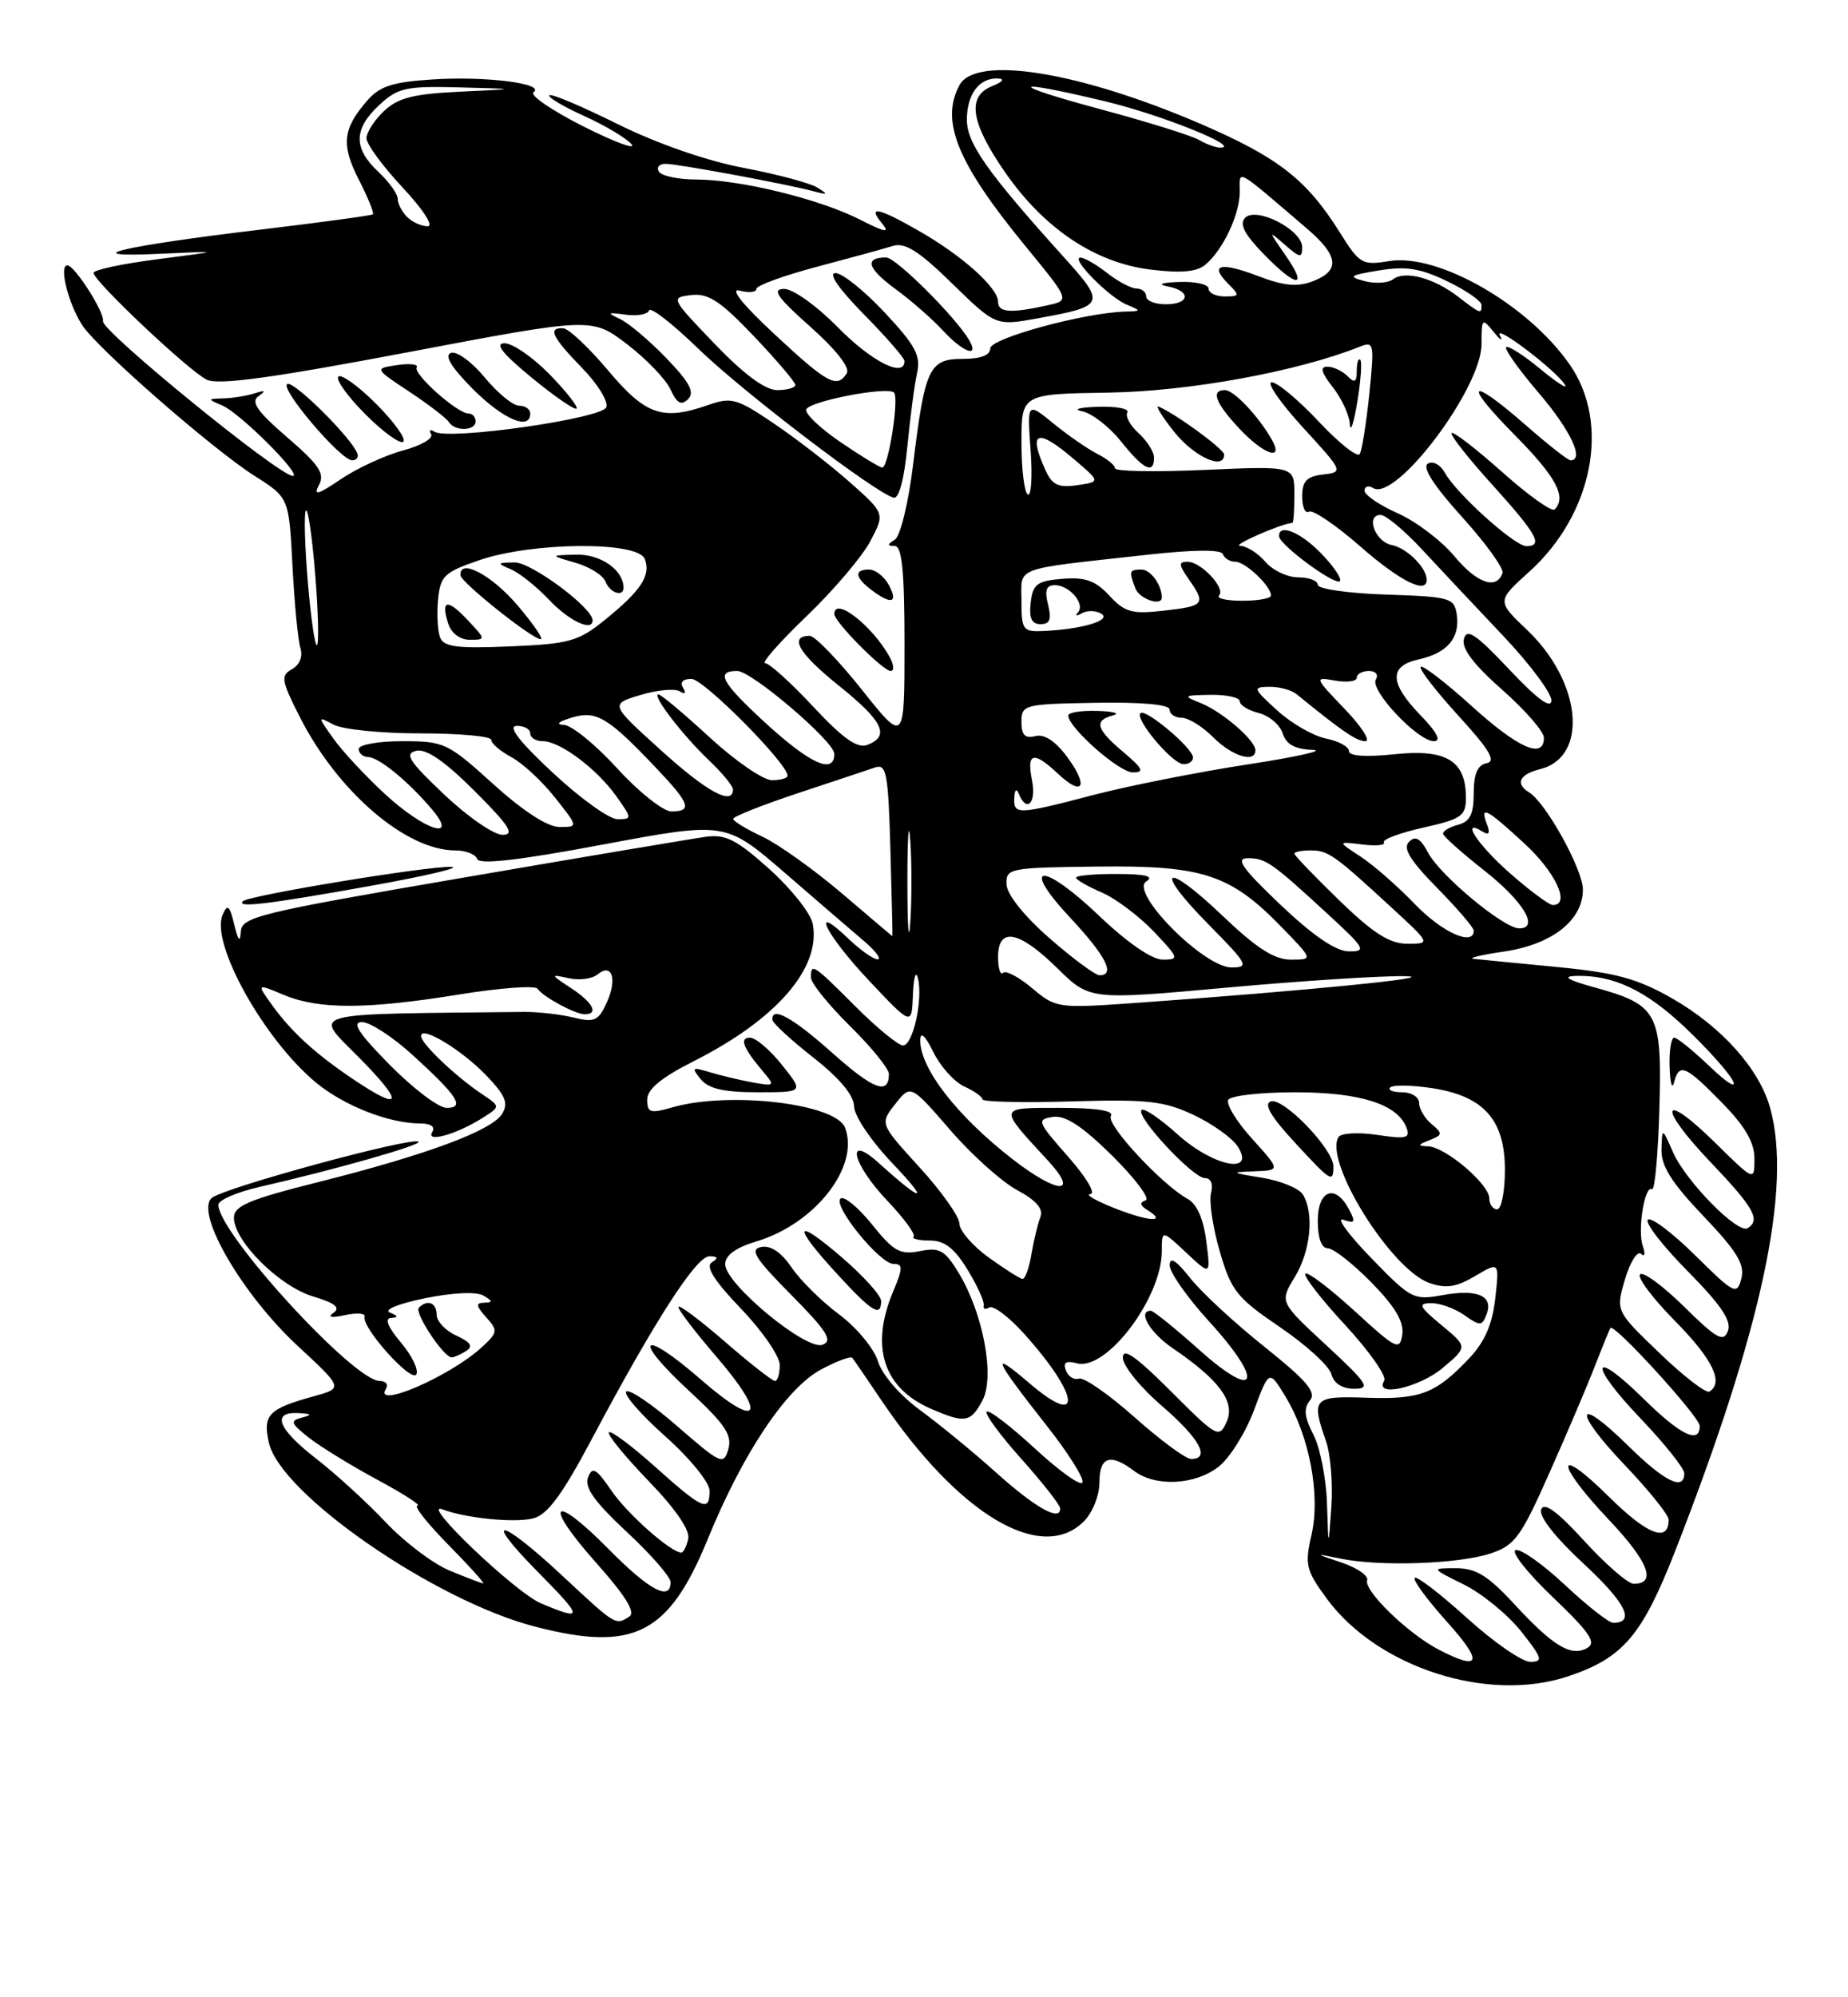 <?xml version="1.0" encoding="UTF-8" standalone="no"?>
<!DOCTYPE svg PUBLIC "-//W3C//DTD SVG 1.1//EN" "http://www.w3.org/Graphics/SVG/1.1/DTD/svg11.dtd" >
<svg xmlns="http://www.w3.org/2000/svg" xmlns:xlink="http://www.w3.org/1999/xlink" version="1.1" viewBox="0 0 237 256">
 <g >
 <path fill="currentColor"
d=" M 201.10 214.86 C 208.16 212.50 210.59 209.65 214.85 198.76 C 225.97 170.31 229.85 152.19 227.01 142.00 C 225.62 136.99 220.80 131.61 214.47 127.98 C 210.00 125.43 207.27 124.68 199.74 123.95 C 194.66 123.46 189.82 122.99 189.00 122.90 C 188.18 122.82 189.90 122.40 192.83 121.97 C 199.04 121.07 203.00 117.97 203.00 114.02 C 203.00 111.45 198.27 102.90 196.10 101.56 C 194.28 100.44 194.85 99.25 197.53 98.58 C 203.75 97.02 202.85 87.43 195.87 80.77 C 191.95 77.04 191.95 77.04 196.13 73.27 C 204.27 65.93 206.56 54.30 201.34 46.77 C 195.98 39.04 184.43 32.42 178.12 33.47 C 174.70 34.03 174.35 33.83 171.82 29.78 C 167.58 23.02 163.94 20.18 154.05 15.91 C 138.38 9.16 125.12 7.03 123.04 10.93 C 120.57 15.54 122.78 20.92 131.55 31.60 C 137.21 38.50 137.21 38.50 134.35 39.13 C 129.62 40.18 128.00 40.07 128.00 38.69 C 128.00 36.89 123.45 32.81 117.91 29.63 C 112.63 26.60 111.18 26.30 113.12 28.64 C 114.17 29.91 113.53 29.80 110.27 28.14 C 105.13 25.52 94.98 23.03 89.31 23.01 C 87.00 23.01 84.84 22.55 84.50 22.00 C 84.16 21.45 84.54 21.00 85.35 21.00 C 86.94 21.00 100.95 23.60 104.40 24.53 C 106.18 25.01 106.24 24.93 104.84 24.05 C 103.93 23.47 99.65 22.33 95.34 21.51 C 90.59 20.61 84.23 18.39 79.20 15.90 C 74.63 13.63 70.70 11.97 70.45 12.21 C 70.21 12.45 72.22 13.65 74.92 14.87 C 77.62 16.09 80.35 17.72 80.99 18.49 C 81.63 19.26 78.85 18.23 74.81 16.20 C 70.78 14.16 67.90 12.20 68.42 11.83 C 69.99 10.72 62.38 9.74 55.52 10.18 C 50.34 10.51 48.70 11.04 47.08 12.91 C 43.94 16.53 43.73 18.55 46.02 23.04 C 47.19 25.32 48.00 27.32 47.82 27.47 C 47.64 27.62 41.20 28.50 33.50 29.42 C 15.50 31.57 9.32 33.05 20.50 32.53 C 28.50 32.16 28.50 32.16 20.25 33.22 C 15.71 33.80 12.00 34.59 12.00 34.98 C 12.00 36.02 24.18 47.51 26.50 48.66 C 27.97 49.39 34.81 48.46 52.20 45.17 C 75.89 40.68 75.89 40.68 80.38 44.09 C 82.85 45.97 85.37 48.58 85.98 49.90 C 86.82 51.72 87.38 52.02 88.25 51.15 C 89.12 50.28 88.44 49.00 85.45 45.90 C 83.28 43.65 80.60 41.39 79.50 40.88 C 77.79 40.09 77.90 40.01 80.22 40.33 C 81.71 40.54 83.07 40.29 83.24 39.79 C 83.41 39.28 86.24 41.48 89.54 44.68 C 95.21 50.18 112.22 63.16 114.60 63.79 C 115.28 63.98 115.95 61.48 116.36 57.29 C 116.72 53.56 117.28 49.29 117.61 47.82 C 118.11 45.59 117.40 44.27 113.47 40.07 C 110.86 37.28 108.02 35.00 107.15 35.00 C 106.17 35.00 107.55 37.00 110.78 40.28 C 113.65 43.19 116.00 45.89 116.00 46.28 C 116.00 48.48 111.80 46.36 107.50 42.00 C 104.72 39.18 101.69 37.01 100.54 37.03 C 98.94 37.06 99.67 38.10 103.91 41.87 C 107.19 44.78 109.04 47.13 108.60 47.83 C 107.36 49.84 106.14 49.18 99.34 42.85 C 95.21 39.01 93.53 36.90 94.86 37.25 C 96.04 37.56 97.00 37.46 97.00 37.03 C 97.00 36.60 100.49 35.33 104.75 34.20 C 109.01 33.07 113.41 31.87 114.52 31.52 C 116.05 31.04 117.86 32.18 122.11 36.34 C 127.69 41.78 127.69 41.78 133.10 40.80 C 141.76 39.23 141.86 38.97 136.37 32.89 C 126.61 22.07 124.00 18.37 124.00 15.35 C 124.00 12.08 125.58 9.97 127.95 10.06 C 128.90 10.10 128.63 10.48 127.25 11.03 C 123.98 12.35 124.45 15.63 128.84 22.00 C 133.84 29.25 140.39 33.66 147.51 34.55 C 151.41 35.03 153.47 34.86 154.57 33.94 C 156.84 32.06 159.00 27.48 159.00 24.56 C 159.00 21.71 158.24 21.29 167.67 29.35 C 171.69 32.80 171.89 34.71 168.36 36.05 C 166.37 36.81 164.63 36.64 161.34 35.38 C 156.49 33.53 155.05 33.91 157.52 36.38 C 159.02 37.87 158.98 38.00 157.07 38.00 C 155.93 38.00 155.00 37.55 155.00 37.00 C 155.00 36.45 153.31 36.06 151.25 36.14 C 148.93 36.22 148.36 36.44 149.75 36.71 C 152.80 37.29 152.61 39.00 149.50 39.00 C 148.12 39.00 147.00 38.55 147.00 38.00 C 147.00 37.45 146.44 36.99 145.75 36.98 C 145.06 36.97 143.38 36.08 142.00 35.00 C 140.62 33.92 139.08 33.03 138.58 33.02 C 137.18 32.99 142.21 38.10 144.50 39.05 C 146.41 39.84 146.40 39.88 144.28 39.94 C 139.01 40.09 127.00 43.37 127.00 44.65 C 127.00 45.53 125.76 46.00 123.48 46.00 C 119.16 46.00 118.62 47.14 117.11 59.48 C 116.51 64.44 115.47 68.72 114.76 69.17 C 113.76 69.80 113.76 69.97 114.75 69.98 C 115.68 70.00 116.00 73.20 116.00 82.63 C 116.00 95.27 116.00 95.27 110.51 88.38 C 107.50 84.60 104.50 81.50 103.85 81.50 C 101.12 81.50 102.44 83.77 107.55 87.86 C 113.25 92.43 114.18 94.33 111.25 95.47 C 109.96 95.97 108.14 94.70 104.29 90.57 C 101.43 87.51 98.66 85.00 98.13 85.00 C 97.60 85.00 99.99 82.29 103.44 78.98 C 106.88 75.68 110.56 71.36 111.60 69.39 C 113.50 65.81 113.50 65.81 109.00 61.82 C 106.53 59.63 102.16 56.25 99.29 54.31 C 94.55 51.09 93.80 50.87 90.89 51.89 C 84.96 53.96 82.83 53.23 78.00 47.50 C 75.53 44.56 72.94 42.13 72.25 42.08 C 70.20 41.95 70.80 43.21 74.63 47.14 C 76.63 49.18 78.04 51.46 77.76 52.20 C 77.19 53.66 57.56 56.46 55.73 55.34 C 55.16 54.98 54.96 55.12 55.29 55.65 C 55.61 56.18 53.99 57.12 51.68 57.74 C 49.37 58.36 45.78 60.02 43.71 61.42 C 40.76 63.42 40.15 63.59 40.90 62.18 C 41.69 60.71 40.95 59.60 36.84 56.06 C 32.97 52.72 32.12 51.51 33.16 50.77 C 34.15 50.06 34.02 49.97 32.67 50.41 C 31.66 50.73 29.86 51.03 28.67 51.06 C 26.57 51.12 26.57 51.15 28.50 51.97 C 30.77 52.92 38.86 61.00 37.55 61.00 C 35.80 61.00 12.93 42.36 13.21 41.17 C 13.45 40.09 9.58 34.01 8.64 34.01 C 7.53 34.00 8.74 38.88 10.54 41.67 C 12.46 44.65 27.24 57.56 32.64 60.99 C 37.06 63.79 37.06 63.79 37.51 72.55 C 37.76 77.37 38.22 82.11 38.53 83.08 C 38.86 84.14 38.43 85.22 37.45 85.77 C 35.97 86.60 36.07 87.21 38.44 91.88 C 43.30 101.47 52.07 109.00 58.38 109.00 C 59.73 109.00 61.00 109.50 61.20 110.10 C 61.45 110.85 66.56 110.27 77.31 108.25 C 93.05 105.31 93.05 105.31 100.68 111.90 C 104.88 115.53 109.48 119.50 110.91 120.71 C 112.33 121.93 113.07 122.94 112.55 122.96 C 112.03 122.98 110.35 121.79 108.80 120.31 C 103.75 115.47 105.87 119.77 111.46 125.70 C 116.93 131.50 116.93 131.50 117.08 127.50 C 117.16 125.30 117.45 124.33 117.71 125.35 C 118.40 128.04 117.09 134.00 115.81 134.00 C 115.21 134.00 112.46 131.75 109.71 129.00 C 104.27 123.56 104.00 123.38 104.00 125.29 C 104.00 126.00 106.25 128.79 109.00 131.50 C 111.75 134.21 114.00 136.98 114.00 137.65 C 114.00 140.40 112.04 139.68 106.75 134.96 C 101.61 130.38 98.89 128.89 99.07 130.75 C 99.12 131.16 101.48 133.33 104.32 135.56 C 107.68 138.20 109.51 140.39 109.53 141.80 C 109.54 143.02 111.74 146.27 114.53 149.19 C 119.34 154.23 118.36 154.19 112.75 149.11 C 108.35 145.13 109.25 149.12 113.84 153.95 C 115.95 156.17 117.45 158.22 117.17 158.49 C 116.89 158.77 117.82 159.00 119.23 159.00 C 121.13 159.00 122.40 159.98 124.09 162.75 C 125.35 164.81 126.28 166.87 126.16 167.32 C 126.05 167.78 126.36 167.89 126.87 167.58 C 127.37 167.27 129.37 168.77 131.31 170.92 C 138.46 178.84 138.95 183.22 132.03 177.30 C 126.93 172.94 127.36 173.99 134.25 182.75 C 136.96 186.18 139.02 189.45 138.83 190.00 C 138.65 190.55 135.90 188.59 132.71 185.65 C 129.53 182.72 126.75 180.60 126.53 180.95 C 126.31 181.30 128.34 184.04 131.03 187.04 C 133.71 190.04 135.93 192.87 135.96 193.32 C 136.05 195.09 132.82 193.29 127.78 188.77 C 124.88 186.16 120.47 182.55 118.00 180.74 C 115.38 178.82 113.12 176.20 112.59 174.47 C 112.09 172.84 109.85 170.14 107.61 168.47 C 105.37 166.81 102.64 164.10 101.52 162.46 C 100.21 160.52 98.84 159.59 97.63 159.83 C 96.10 160.13 96.80 161.25 101.46 165.96 C 106.08 170.62 106.84 171.85 105.49 172.36 C 103.41 173.16 93.00 164.56 93.00 162.04 C 93.00 160.90 94.35 159.91 97.02 159.11 C 104.56 156.85 110.28 149.50 108.37 144.53 C 107.19 141.45 93.53 139.84 86.24 141.93 C 83.39 142.75 83.00 142.63 83.00 140.94 C 83.00 139.61 84.80 138.12 88.96 136.02 C 99.60 130.65 105.31 124.06 104.23 118.40 C 103.97 117.06 101.47 113.91 98.68 111.40 C 94.49 107.64 93.05 106.90 90.55 107.25 C 88.87 107.48 74.79 109.85 59.25 112.52 C 33.09 117.01 30.99 117.52 30.88 119.43 C 30.80 120.87 30.54 120.58 30.04 118.50 C 29.44 116.04 29.18 115.81 28.55 117.25 C 26.96 120.89 33.87 133.27 40.55 138.78 C 44.16 141.75 49.92 144.00 53.93 144.00 C 55.27 144.00 55.85 144.43 55.43 145.11 C 54.57 146.51 58.54 145.40 61.85 143.31 C 64.20 141.83 64.20 141.83 61.85 140.26 C 58.44 137.98 54.00 133.76 54.00 132.79 C 54.00 131.39 59.31 134.62 62.47 137.95 C 64.85 140.45 65.23 141.42 64.38 142.79 C 63.04 144.93 54.67 148.03 40.75 151.53 C 31.93 153.74 30.00 154.56 30.00 156.08 C 30.00 159.07 35.82 164.87 40.13 166.16 C 42.94 167.00 43.70 167.60 42.79 168.25 C 41.95 168.84 42.46 168.95 44.26 168.56 C 45.77 168.23 46.90 168.32 46.76 168.76 C 46.33 170.10 52.73 177.25 53.39 176.17 C 53.73 175.62 52.85 173.78 51.42 172.08 C 49.72 170.07 49.29 168.97 50.16 168.92 C 51.13 168.86 51.09 168.68 50.00 168.23 C 49.15 167.89 51.11 167.09 54.50 166.40 C 58.09 165.67 61.10 165.53 62.00 166.06 C 63.21 166.77 63.23 166.94 62.10 166.97 C 60.98 166.99 61.03 167.37 62.34 168.83 C 63.89 170.54 63.85 170.79 61.75 172.71 C 57.69 176.43 47.84 180.68 49.50 178.00 C 49.84 177.45 49.48 177.00 48.69 177.00 C 45.36 177.00 28.02 158.07 28.00 154.42 C 28.00 153.83 30.36 152.80 33.25 152.14 C 42.97 149.92 54.09 146.76 53.68 146.34 C 52.96 145.63 28.57 152.26 27.14 153.56 C 25.00 155.50 31.09 165.94 38.17 172.50 C 44.02 177.92 44.02 177.92 40.26 178.96 C 34.43 180.57 33.69 181.33 34.48 184.90 C 35.92 191.45 55.67 205.12 68.55 208.47 C 81.27 211.78 85.76 209.51 90.78 197.24 C 95.27 186.25 100.83 177.94 105.28 175.54 C 107.28 174.47 109.09 173.79 109.30 174.04 C 109.51 174.29 111.20 176.75 113.05 179.50 C 122.92 194.11 133.54 200.46 139.00 195.00 C 140.11 193.89 141.00 191.67 141.00 190.00 C 141.00 186.69 142.40 186.23 145.44 188.53 C 148.19 190.61 153.28 190.35 156.30 187.98 C 157.72 186.86 159.75 183.61 160.82 180.75 C 162.76 175.55 162.76 175.55 164.86 179.01 C 167.94 184.07 169.36 191.63 168.20 196.71 C 167.31 200.56 167.48 201.26 170.16 204.91 C 176.66 213.74 190.83 218.30 201.10 214.86 Z  M 125.99 179.51 C 127.62 176.47 126.10 168.34 122.93 163.12 C 121.17 160.23 120.49 159.85 117.97 160.36 C 115.45 160.86 114.61 160.40 111.88 157.00 C 110.14 154.83 108.32 153.30 107.83 153.60 C 106.63 154.34 112.80 162.00 114.60 162.00 C 115.82 162.00 115.81 162.52 114.51 165.62 C 111.58 172.64 113.30 177.92 119.38 180.56 C 123.74 182.46 124.48 182.34 125.99 179.51 Z  M 59.78 173.16 C 60.71 172.57 60.36 172.03 58.53 171.19 C 57.14 170.56 56.00 169.36 56.00 168.52 C 56.00 166.97 54.83 166.50 53.72 167.61 C 53.09 168.24 56.92 174.01 57.94 173.98 C 58.25 173.98 59.08 173.60 59.78 173.16 Z  M 113.00 166.75 C 113.00 166.06 110.75 163.56 108.00 161.19 C 101.85 155.90 101.52 156.93 107.34 163.27 C 111.84 168.17 113.00 168.88 113.00 166.75 Z  M 100.29 136.50 C 98.76 134.58 96.91 133.00 96.19 133.00 C 94.78 133.00 95.29 134.31 97.90 137.39 C 99.42 139.18 99.35 139.25 96.50 138.73 C 94.85 138.43 92.38 137.84 91.00 137.42 C 88.75 136.73 88.64 136.82 89.87 138.33 C 90.87 139.55 92.84 140.00 97.17 140.00 C 103.09 140.00 103.09 140.00 100.29 136.50 Z  M 47.50 113.55 C 54.65 112.27 59.31 111.17 57.85 111.11 C 54.84 110.99 31.90 114.77 31.15 115.51 C 30.27 116.39 34.33 115.91 47.50 113.55 Z  M 114.12 84.25 C 111.92 80.23 107.00 76.39 107.00 78.70 C 107.00 79.71 113.23 86.00 114.23 86.00 C 114.69 86.00 114.64 85.21 114.12 84.25 Z  M 114.00 75.00 C 113.41 73.90 112.27 73.00 111.46 73.00 C 109.51 73.00 109.62 73.99 111.75 75.61 C 114.30 77.54 115.23 77.29 114.00 75.00 Z  M 45.83 58.12 C 45.07 56.12 37.81 48.90 36.87 49.21 C 35.70 49.60 43.66 59.00 45.17 59.00 C 45.72 59.00 46.02 58.60 45.83 58.12 Z  M 48.24 51.76 C 45.94 49.47 43.76 47.90 43.39 48.27 C 43.02 48.65 44.59 50.83 46.88 53.12 C 49.17 55.41 51.35 56.98 51.73 56.61 C 52.10 56.24 50.53 54.06 48.24 51.76 Z  M 61.00 54.00 C 61.00 53.45 60.58 53.00 60.08 53.00 C 58.65 53.00 52.94 47.91 53.44 47.09 C 53.69 46.69 52.57 46.56 50.95 46.79 C 48.00 47.23 48.00 47.23 52.50 50.21 C 54.97 51.85 57.25 53.59 57.56 54.09 C 58.32 55.32 61.00 55.25 61.00 54.00 Z  M 68.00 53.00 C 68.00 52.45 67.36 52.00 66.57 52.00 C 65.79 52.00 63.80 50.37 62.17 48.39 C 60.53 46.40 58.58 44.98 57.84 45.23 C 56.94 45.54 57.85 47.05 60.63 49.85 C 64.52 53.75 68.00 55.24 68.00 53.00 Z  M 70.48 47.98 C 68.34 45.79 65.75 44.00 64.71 44.00 C 63.39 44.00 64.43 45.32 68.17 48.39 C 71.10 50.80 73.70 52.59 73.94 52.37 C 74.17 52.15 72.62 50.17 70.48 47.98 Z  M 124.30 43.61 C 122.61 40.69 114.90 33.00 113.65 33.00 C 110.83 33.00 111.22 34.38 114.78 37.00 C 116.83 38.50 119.59 40.91 120.92 42.36 C 123.49 45.15 125.65 45.95 124.30 43.61 Z  M 164.88 32.75 C 162.62 29.50 162.62 29.50 164.81 31.40 C 166.72 33.07 167.00 33.10 167.00 31.68 C 167.00 29.47 161.15 26.45 159.69 27.91 C 158.91 28.69 159.56 29.98 162.00 32.50 C 166.26 36.90 167.86 37.04 164.88 32.75 Z  M 184.50 211.43 C 180.58 209.40 174.87 203.87 175.33 202.54 C 175.52 201.97 174.07 200.96 172.09 200.29 C 168.50 199.08 168.50 199.08 172.00 199.79 C 177.04 200.81 187.06 200.46 191.13 199.12 C 194.27 198.09 195.05 197.03 198.73 188.73 C 200.99 183.66 203.62 177.47 204.58 175.00 C 205.54 172.53 206.42 170.37 206.54 170.21 C 207.00 169.57 217.96 181.58 217.98 182.75 C 218.02 185.16 215.53 183.96 210.81 179.31 C 204.01 172.62 203.65 174.74 210.38 181.79 C 213.47 185.03 216.00 188.20 216.00 188.84 C 216.00 191.15 213.48 189.91 208.81 185.31 C 202.01 178.62 201.65 180.74 208.38 187.79 C 211.47 191.03 214.00 194.18 214.00 194.78 C 214.00 197.76 211.30 196.74 206.40 191.90 C 199.40 184.98 199.36 187.42 206.36 194.82 C 211.42 200.17 212.51 203.00 209.52 203.00 C 208.79 203.00 205.95 200.54 203.20 197.53 C 199.71 193.71 198.03 192.48 197.65 193.47 C 197.32 194.34 199.43 197.03 203.11 200.44 C 208.49 205.42 209.78 208.00 206.88 208.00 C 206.33 208.00 203.54 205.81 200.69 203.14 C 197.84 200.47 194.99 198.46 194.37 198.68 C 193.75 198.90 195.90 201.63 199.16 204.73 C 203.90 209.26 204.77 210.55 203.55 211.23 C 201.48 212.39 199.18 211.00 194.17 205.57 C 190.84 201.96 189.28 201.00 186.73 201.00 C 183.50 201.00 183.50 201.00 187.75 203.10 C 190.08 204.26 193.38 206.96 195.08 209.10 C 197.80 212.53 197.94 213.00 196.25 213.00 C 195.20 213.00 191.54 210.47 188.13 207.38 C 184.71 204.28 181.70 201.97 181.43 202.24 C 181.16 202.50 183.02 205.03 185.56 207.86 C 190.26 213.08 189.91 214.24 184.50 211.43 Z  M 72.11 201.96 C 64.08 194.47 61.71 194.12 69.00 201.50 C 74.83 207.40 74.87 207.81 69.41 205.52 C 66.11 204.15 53.67 192.28 56.76 193.46 C 59.69 194.59 66.00 195.22 68.36 194.62 C 70.22 194.16 72.09 191.62 76.00 184.25 C 83.94 169.32 89.30 161.00 90.98 161.02 C 92.08 161.03 92.16 161.25 91.29 161.80 C 90.45 162.34 91.60 164.16 95.04 167.75 C 97.77 170.59 100.00 173.84 100.00 174.96 C 100.00 176.08 99.72 177.00 99.39 177.00 C 99.05 177.00 96.12 174.71 92.89 171.90 C 89.65 169.10 87.00 167.12 87.00 167.52 C 87.00 167.91 89.18 170.76 91.85 173.86 C 98.51 181.59 97.37 183.33 89.91 176.84 C 82.24 170.17 80.91 171.37 88.35 178.25 C 92.95 182.50 93.92 183.92 93.41 185.72 C 92.81 187.83 92.48 187.68 86.88 182.82 C 83.64 179.99 80.68 177.99 80.31 178.36 C 79.94 178.73 82.19 181.31 85.32 184.10 C 88.50 186.93 91.00 190.01 91.00 191.08 C 91.00 193.86 90.13 193.47 84.03 188.01 C 81.02 185.32 78.34 183.32 78.09 183.58 C 77.83 183.84 80.10 186.63 83.14 189.78 C 86.65 193.41 88.52 196.14 88.26 197.25 C 88.04 198.21 87.64 199.00 87.39 199.00 C 86.05 199.00 80.47 194.07 78.42 191.07 C 76.45 188.20 75.97 187.92 75.41 189.37 C 74.92 190.64 76.26 192.51 80.37 196.34 C 83.47 199.22 86.00 202.12 86.00 202.79 C 86.00 205.29 83.26 203.83 78.05 198.55 C 70.81 191.22 69.56 192.56 76.44 200.29 C 80.23 204.54 81.54 206.67 80.71 207.20 C 78.92 208.34 79.02 208.39 72.11 201.96 Z  M 57.65 201.30 C 55.54 200.43 51.85 197.64 49.46 195.10 C 47.07 192.57 43.08 188.93 40.60 187.00 C 35.64 183.17 34.76 180.94 38.25 181.12 C 39.99 181.21 40.10 181.34 38.72 181.70 C 37.16 182.10 37.28 182.43 39.61 184.27 C 41.08 185.42 45.03 187.85 48.39 189.66 C 51.75 191.47 54.07 192.96 53.54 192.98 C 53.01 192.99 54.79 195.25 57.50 198.00 C 60.21 200.75 62.22 202.98 61.96 202.95 C 61.71 202.92 59.77 202.18 57.65 201.30 Z  M 170.18 192.70 C 170.08 189.51 169.30 185.54 168.44 183.88 C 167.27 181.62 167.16 180.52 167.99 179.51 C 168.87 178.46 167.62 176.99 162.16 172.62 C 158.34 169.58 154.04 165.60 152.62 163.79 C 150.83 161.53 150.02 161.02 150.01 162.17 C 150.00 163.09 152.29 166.34 155.08 169.39 C 162.17 177.15 161.30 179.71 153.84 173.05 C 150.73 170.27 147.91 168.00 147.59 168.00 C 145.83 168.00 147.45 170.80 150.36 172.78 C 156.39 176.88 158.45 179.68 157.32 182.22 C 156.35 184.39 156.10 184.26 150.16 178.32 C 145.68 173.84 144.00 172.67 144.00 174.02 C 144.00 175.05 146.25 177.83 149.00 180.19 C 153.85 184.38 155.30 187.00 152.75 187.00 C 152.06 186.99 148.80 184.59 145.50 181.65 C 142.20 178.72 138.99 176.49 138.37 176.70 C 137.75 176.91 137.00 176.44 136.70 175.66 C 136.30 174.63 136.70 174.37 138.12 174.74 C 141.91 175.73 149.00 166.35 149.00 160.35 C 149.00 157.63 149.00 157.63 152.13 160.56 C 155.27 163.50 155.27 163.50 154.70 159.08 C 154.35 156.25 153.49 154.30 152.32 153.67 C 149.01 151.86 141.81 144.11 142.47 143.04 C 142.90 142.36 140.68 142.00 135.94 142.00 C 127.92 142.00 127.97 141.79 134.39 148.75 C 138.48 153.18 135.68 153.08 129.89 148.60 C 122.74 143.06 117.98 136.93 118.02 133.32 C 118.04 132.16 118.64 132.71 119.70 134.85 C 120.60 136.69 122.39 138.68 123.67 139.26 C 124.95 139.84 126.00 140.59 126.00 140.91 C 126.00 141.23 131.10 141.35 137.34 141.17 C 147.17 140.88 149.26 141.11 153.09 142.91 C 155.52 144.06 158.08 145.89 158.77 147.00 C 161.04 150.63 155.53 149.48 150.98 145.36 C 148.76 143.36 146.70 141.97 146.40 142.27 C 145.60 143.07 152.99 151.00 154.52 151.00 C 155.30 151.00 155.61 151.76 155.31 152.92 C 155.04 153.97 155.54 157.34 156.43 160.39 C 157.89 165.44 158.61 166.34 164.15 170.10 C 167.50 172.38 170.47 175.09 170.74 176.12 C 171.05 177.31 172.13 178.00 173.67 178.00 C 175.83 178.00 175.42 177.36 170.11 172.44 C 164.10 166.88 164.10 166.88 166.05 163.69 C 168.10 160.32 168.57 155.45 167.07 153.08 C 166.57 152.30 164.22 151.34 161.84 150.95 C 157.84 150.31 157.76 150.24 160.87 150.13 C 164.23 150.00 164.23 150.00 160.58 145.96 C 158.57 143.74 157.20 141.49 157.53 140.96 C 157.85 140.43 161.71 140.00 166.11 140.00 C 174.41 140.00 179.22 141.52 180.37 144.52 C 180.90 145.89 180.36 146.03 176.61 145.46 C 174.20 145.10 171.98 145.23 171.66 145.74 C 169.75 148.84 178.38 162.71 183.31 164.44 C 185.43 165.19 186.75 164.99 189.17 163.56 C 192.29 161.71 192.29 161.71 191.76 166.43 C 191.38 169.79 190.40 172.02 188.36 174.16 C 184.10 178.64 182.13 179.39 175.25 179.15 C 168.42 178.91 168.13 179.22 170.06 184.73 C 170.64 186.40 170.95 190.18 170.74 193.13 C 170.37 198.50 170.37 198.50 170.18 192.70 Z  M 185.04 175.32 C 188.23 172.63 188.23 172.63 184.86 169.84 C 182.00 167.47 181.80 167.05 183.53 167.03 C 184.64 167.01 186.56 167.70 187.79 168.56 C 189.82 169.99 190.07 169.98 190.65 168.46 C 191.56 166.09 189.47 165.18 185.00 166.00 C 181.29 166.68 180.93 166.49 175.82 161.21 C 172.89 158.19 171.30 155.99 172.27 156.34 C 173.78 156.86 173.89 156.66 172.99 154.98 C 171.23 151.68 169.00 152.53 169.00 156.50 C 169.00 158.69 169.48 160.00 170.29 160.00 C 171.00 160.00 173.52 161.97 175.88 164.38 C 178.91 167.47 180.07 169.42 179.84 171.04 C 179.52 173.16 179.08 172.95 173.72 168.03 C 170.53 165.12 167.70 162.97 167.41 163.25 C 167.13 163.54 169.43 166.51 172.53 169.85 C 175.62 173.20 177.87 176.40 177.52 176.97 C 176.16 179.16 181.99 177.88 185.04 175.32 Z  M 171.00 149.49 C 171.00 147.28 164.59 140.64 162.98 141.17 C 162.04 141.49 162.96 143.08 165.94 146.31 C 170.71 151.49 171.00 151.67 171.00 149.49 Z  M 212.83 173.43 C 207.20 168.03 207.20 168.03 208.40 163.98 C 209.06 161.75 209.98 160.28 210.46 160.71 C 210.93 161.15 211.03 160.71 210.69 159.74 C 209.97 157.73 210.92 151.83 211.87 152.42 C 212.22 152.63 212.64 147.99 212.81 142.11 C 213.16 129.74 212.64 128.79 204.33 126.51 C 201.09 125.62 200.33 125.15 202.01 125.09 C 206.81 124.92 211.03 126.89 216.09 131.68 C 218.90 134.33 221.65 137.40 222.22 138.50 C 222.79 139.61 221.51 138.83 219.33 136.75 C 217.18 134.69 215.10 133.00 214.71 133.00 C 214.32 133.00 214.05 134.69 214.12 136.75 C 214.18 138.81 214.44 139.71 214.69 138.75 C 215.35 136.21 216.12 136.52 220.79 141.29 C 223.80 144.35 225.00 146.41 225.00 148.50 C 225.00 151.42 225.00 151.42 220.02 146.52 C 213.04 139.65 212.46 141.70 219.34 148.92 C 224.93 154.78 225.83 156.37 224.13 157.42 C 222.87 158.20 216.18 151.39 214.55 147.67 C 213.16 144.50 213.16 144.50 213.08 147.32 C 213.02 149.44 214.37 151.59 218.46 155.87 C 222.79 160.41 223.79 162.07 223.32 163.88 C 222.76 166.03 222.43 165.87 217.39 160.89 C 214.45 157.99 211.73 155.94 211.33 156.33 C 210.94 156.73 213.24 159.70 216.45 162.94 C 220.72 167.26 222.10 169.31 221.60 170.60 C 221.03 172.08 220.17 171.61 215.99 167.49 C 213.27 164.81 210.72 162.94 210.33 163.34 C 209.94 163.73 211.95 166.41 214.81 169.31 C 219.63 174.19 221.10 177.20 219.23 178.36 C 218.80 178.62 215.92 176.41 212.83 173.43 Z  M 126.79 161.17 C 124.75 159.70 123.06 157.75 123.04 156.83 C 123.02 155.91 120.71 152.66 117.91 149.60 C 112.83 144.03 112.83 144.03 114.81 141.51 C 116.79 138.99 116.79 138.99 121.83 144.80 C 124.59 148.00 128.47 151.48 130.45 152.54 C 132.90 153.86 133.84 154.95 133.43 155.99 C 133.10 156.82 132.58 158.96 132.28 160.75 C 131.98 162.54 131.46 163.97 131.12 163.92 C 130.78 163.88 128.83 162.64 126.79 161.17 Z  M 143.00 154.88 C 140.53 153.91 139.10 153.08 139.83 153.05 C 140.58 153.02 139.31 150.89 136.98 148.25 C 133.03 143.77 132.91 143.48 135.02 143.16 C 136.64 142.92 138.77 144.32 142.66 148.15 C 145.62 151.09 147.54 153.65 146.91 153.86 C 146.13 154.12 146.19 154.50 147.11 155.07 C 149.78 156.72 147.39 156.61 143.00 154.88 Z  M 191.00 153.59 C 191.00 151.80 185.39 147.02 183.17 146.93 C 181.75 146.87 181.77 146.75 183.35 146.13 C 185.02 145.47 185.05 145.28 183.60 144.08 C 182.72 143.35 182.00 142.14 182.00 141.38 C 182.00 140.62 181.02 140.00 179.83 140.00 C 178.64 140.00 177.95 139.72 178.29 139.38 C 178.63 139.04 181.01 139.07 183.58 139.46 C 190.27 140.46 193.00 143.50 193.00 149.95 C 193.00 152.73 192.55 155.00 192.00 155.00 C 191.45 155.00 191.00 154.37 191.00 153.59 Z  M 50.00 136.50 C 45.98 132.43 45.05 131.00 46.42 131.00 C 47.44 131.00 50.35 132.89 52.89 135.20 C 58.71 140.50 59.68 142.00 57.27 142.00 C 56.26 142.00 52.99 139.53 50.00 136.50 Z  M 45.39 138.39 C 40.47 135.10 37.33 132.23 34.86 128.78 C 32.91 126.06 32.91 126.06 36.42 127.53 C 40.90 129.40 47.08 129.38 58.92 127.46 C 64.10 126.62 68.60 126.29 68.92 126.72 C 69.73 127.82 73.77 130.00 74.99 130.00 C 76.83 130.00 76.04 128.49 73.25 126.66 C 70.56 124.89 70.55 124.86 72.95 125.38 C 74.29 125.68 75.94 125.46 76.61 124.91 C 78.49 123.35 79.20 125.47 77.81 128.51 C 76.75 130.84 76.23 131.08 73.55 130.42 C 71.87 130.01 69.04 129.69 67.25 129.70 C 38.61 130.01 40.16 129.58 46.04 135.54 C 51.86 141.43 51.60 142.56 45.39 138.39 Z  M 132.37 126.66 C 130.67 125.23 128.99 124.34 128.64 124.69 C 128.29 125.05 128.00 124.13 128.00 122.67 C 128.00 118.76 130.67 119.26 135.59 124.09 C 139.75 128.18 139.75 128.18 157.30 126.59 C 166.95 125.71 177.24 125.06 180.17 125.12 C 185.22 125.24 167.32 127.01 145.48 128.56 C 135.67 129.25 135.40 129.21 132.37 126.66 Z  M 134.59 120.25 C 131.34 117.41 129.13 114.64 129.08 113.35 C 129.00 111.29 129.42 111.20 140.75 111.07 C 154.32 110.91 157.81 112.07 164.45 118.92 C 168.41 123.00 168.41 123.00 165.54 123.00 C 163.43 123.00 161.14 121.53 156.79 117.38 C 149.31 110.24 147.81 111.22 155.02 118.52 C 160.03 123.59 160.25 124.00 157.93 124.00 C 154.39 124.00 144.83 114.35 147.00 112.98 C 148.06 112.31 146.95 112.03 143.25 112.02 C 140.36 112.01 138.00 112.22 138.00 112.49 C 138.00 112.75 139.46 113.60 141.25 114.37 C 143.04 115.13 146.05 117.39 147.95 119.38 C 151.20 122.80 151.27 123.00 149.12 123.00 C 147.73 123.00 144.58 120.83 140.98 117.40 C 133.63 110.39 130.69 110.61 137.29 117.67 C 141.83 122.53 143.09 125.00 141.01 125.00 C 140.47 125.00 137.58 122.86 134.59 120.25 Z  M 116.37 113.00 C 116.37 107.22 116.54 104.86 116.74 107.75 C 116.94 110.64 116.94 115.36 116.74 118.25 C 116.54 121.14 116.37 118.78 116.37 113.00 Z  M 164.22 115.97 C 159.30 111.29 158.39 110.00 160.02 110.00 C 162.33 110.00 163.06 110.51 170.36 117.23 C 175.07 121.56 175.29 121.96 173.00 121.94 C 171.32 121.93 168.43 119.96 164.22 115.97 Z  M 171.75 115.40 C 168.59 112.33 166.00 109.64 166.00 109.42 C 166.00 109.19 166.92 109.00 168.04 109.00 C 170.33 109.00 171.07 109.52 178.36 116.23 C 183.50 120.96 183.50 120.96 180.50 120.96 C 178.21 120.96 176.13 119.64 171.75 115.40 Z  M 107.95 114.49 C 104.40 111.47 99.82 108.20 97.78 107.24 C 95.73 106.28 94.04 105.26 94.03 104.96 C 94.01 104.67 97.71 103.20 102.25 101.69 C 106.79 100.19 111.26 98.70 112.19 98.38 C 113.69 97.86 113.91 99.00 114.19 108.90 C 114.36 115.01 114.48 120.00 114.45 120.00 C 114.43 120.00 111.50 117.52 107.95 114.49 Z  M 181.45 115.88 C 179.28 113.62 176.15 110.88 174.50 109.80 C 171.50 107.84 171.50 107.84 174.70 108.24 C 176.46 108.46 177.71 108.34 177.48 107.97 C 177.25 107.60 179.53 106.75 182.53 106.08 C 187.44 104.98 188.00 104.59 188.00 102.26 C 188.00 97.50 185.51 95.98 178.87 96.67 C 175.15 97.06 173.00 96.91 173.00 96.27 C 173.00 95.71 171.68 94.99 170.06 94.66 C 168.44 94.34 165.62 92.72 163.81 91.07 C 160.68 88.22 160.62 88.06 162.79 88.03 C 164.05 88.01 165.63 88.44 166.29 88.98 C 172.13 93.74 173.97 95.00 175.10 95.00 C 175.82 95.00 174.63 93.14 172.45 90.87 C 168.54 86.79 168.53 86.75 171.25 87.24 C 172.76 87.50 174.00 87.34 174.00 86.86 C 174.00 86.39 174.70 86.00 175.56 86.00 C 176.43 86.00 176.82 86.48 176.45 87.09 C 175.62 88.42 181.81 95.00 183.89 95.00 C 184.88 95.00 184.31 93.88 182.20 91.70 C 178.18 87.56 178.10 85.36 181.93 84.52 C 185.60 83.71 187.25 81.78 186.83 78.81 C 186.52 76.63 186.03 76.48 177.75 76.21 C 172.94 76.05 169.00 75.49 169.00 74.96 C 169.00 74.43 167.87 74.00 166.49 74.00 C 165.11 74.00 163.21 73.10 162.27 72.00 C 161.33 70.90 159.87 69.98 159.03 69.96 C 157.89 69.92 164.34 67.10 165.75 67.02 C 165.89 67.01 166.00 65.36 166.00 63.36 C 166.00 59.72 166.00 59.72 154.50 60.23 C 148.18 60.51 143.00 60.42 143.00 60.03 C 143.00 59.64 141.99 58.81 140.75 58.19 C 139.51 57.56 136.98 55.81 135.11 54.29 C 131.73 51.53 131.73 51.53 132.17 57.71 C 132.42 61.10 132.25 63.66 131.81 63.38 C 131.36 63.11 131.00 60.10 131.00 56.69 C 131.00 50.50 131.00 50.50 142.25 50.32 C 152.58 50.15 166.41 47.62 174.41 44.43 C 176.21 43.71 176.27 44.04 175.61 50.50 C 175.22 54.26 174.67 57.72 174.38 58.20 C 174.08 58.67 171.72 56.80 169.12 54.03 C 166.52 51.26 163.81 49.00 163.10 49.00 C 162.38 49.00 164.17 51.59 167.06 54.75 C 172.30 60.46 172.31 60.50 169.67 60.82 C 167.58 61.06 167.00 61.67 167.00 63.63 C 167.00 65.00 167.39 65.88 167.87 65.58 C 168.35 65.29 171.30 67.28 174.43 70.02 C 179.57 74.52 183.05 76.25 182.97 74.25 C 182.90 72.70 180.38 70.22 178.49 69.86 C 176.36 69.45 175.08 66.00 177.06 66.00 C 177.72 66.00 180.12 68.00 182.38 70.44 C 184.65 72.88 189.31 77.84 192.75 81.47 C 196.19 85.10 198.98 88.84 198.96 89.78 C 198.94 90.93 197.15 89.62 193.56 85.81 C 189.28 81.27 188.11 80.48 187.74 81.90 C 187.42 83.11 188.97 85.16 192.64 88.40 C 195.59 91.00 198.00 93.77 198.00 94.56 C 198.00 97.36 194.74 95.93 188.74 90.50 C 185.40 87.48 182.45 85.21 182.20 85.47 C 181.94 85.72 184.12 88.53 187.02 91.72 C 191.03 96.10 191.91 97.58 190.66 97.82 C 189.49 98.05 189.00 99.19 189.00 101.67 C 189.00 104.35 188.52 105.31 187.00 105.71 C 185.90 106.00 185.03 106.52 185.07 106.87 C 185.12 107.21 187.48 109.32 190.32 111.55 C 195.36 115.51 197.48 119.01 194.82 118.99 C 192.84 118.98 184.69 112.21 183.16 109.31 C 182.17 107.45 181.53 107.07 180.70 107.90 C 179.88 108.72 180.83 110.27 184.29 113.79 C 186.88 116.42 189.00 118.89 189.00 119.28 C 189.00 121.34 184.93 119.50 181.45 115.88 Z  M 169.49 70.99 C 166.82 68.21 163.95 67.03 164.04 68.75 C 164.09 69.84 171.23 75.10 171.84 74.49 C 172.12 74.21 171.07 72.63 169.49 70.99 Z  M 148.00 58.65 C 148.00 57.92 147.11 56.51 146.02 55.52 C 144.94 54.54 144.29 53.34 144.58 52.87 C 144.88 52.39 143.18 52.06 140.81 52.14 C 138.44 52.21 137.52 52.47 138.76 52.71 C 140.01 52.95 142.26 54.69 143.76 56.57 C 146.66 60.20 148.00 60.86 148.00 58.65 Z  M 156.99 58.25 C 156.98 57.57 150.80 53.05 148.60 52.12 C 148.11 51.91 149.01 53.37 150.60 55.37 C 153.16 58.57 157.02 60.32 156.99 58.25 Z  M 163.05 56.25 C 161.28 53.21 158.22 50.00 157.09 50.00 C 155.26 50.00 155.86 51.64 158.90 54.89 C 162.11 58.33 164.77 59.19 163.05 56.25 Z  M 174.45 46.11 C 174.20 45.87 174.00 46.51 174.00 47.53 C 174.00 48.99 173.73 49.13 172.80 48.20 C 172.14 47.54 170.98 47.00 170.23 47.00 C 169.24 47.00 169.44 47.74 170.93 49.63 C 172.07 51.08 173.05 53.22 173.12 54.38 C 173.18 55.55 173.61 54.26 174.07 51.53 C 174.52 48.80 174.69 46.36 174.45 46.11 Z  M 193.64 111.92 C 189.47 108.25 187.20 104.77 190.17 106.61 C 190.96 107.09 191.13 106.78 190.70 105.66 C 189.74 103.16 190.61 103.60 195.52 108.13 C 199.52 111.81 201.45 116.00 199.14 116.00 C 198.67 116.00 196.19 114.16 193.64 111.92 Z  M 56.96 101.83 C 52.43 97.55 51.82 96.59 53.39 96.23 C 54.68 95.94 57.04 97.57 60.88 101.40 C 65.34 105.86 66.07 107.00 64.44 107.00 C 63.33 107.00 59.96 104.68 56.96 101.83 Z  M 49.41 101.81 C 46.91 99.51 43.93 96.31 42.78 94.70 C 40.70 91.77 40.70 91.77 42.78 92.88 C 43.93 93.50 48.95 94.00 53.93 94.00 C 58.92 94.00 63.00 94.37 63.00 94.83 C 63.00 95.29 64.16 96.28 65.59 97.05 C 67.01 97.81 69.52 100.13 71.17 102.22 C 74.17 106.00 74.17 106.00 71.75 106.00 C 70.23 106.00 67.10 103.97 63.26 100.50 C 57.42 95.21 56.97 95.00 51.59 95.00 C 48.52 95.00 46.00 95.45 46.00 96.00 C 46.00 96.55 46.56 97.02 47.25 97.04 C 48.62 97.08 52.42 100.21 55.41 103.75 C 58.89 107.87 54.42 106.43 49.41 101.81 Z  M 70.89 99.04 C 66.60 95.05 65.08 93.07 66.25 93.04 C 67.21 93.02 68.00 93.45 68.00 94.00 C 68.00 94.55 68.72 95.00 69.60 95.00 C 71.81 95.00 76.51 98.51 79.03 102.04 C 81.07 104.90 81.07 105.00 79.20 105.00 C 78.14 105.00 74.40 102.32 70.89 99.04 Z  M 79.17 98.50 C 76.41 95.47 73.33 92.96 72.32 92.91 C 71.20 92.86 71.59 92.50 73.32 91.98 C 76.49 91.03 77.96 91.91 84.21 98.50 C 88.49 103.01 88.83 104.00 86.10 104.00 C 85.06 104.00 81.94 101.53 79.17 98.50 Z  M 130.08 102.25 C 130.13 101.20 130.36 101.00 130.66 101.75 C 131.67 104.24 132.94 102.93 132.35 100.00 C 131.64 96.44 132.54 96.22 135.68 99.17 C 138.90 102.19 139.66 100.81 136.86 97.02 C 135.35 94.98 133.93 94.05 132.77 94.35 C 131.46 94.69 131.00 94.22 131.00 92.53 C 131.00 90.32 131.32 90.24 140.50 90.08 C 146.51 89.98 150.00 90.30 150.00 90.96 C 150.00 91.53 150.70 92.00 151.55 92.00 C 152.40 92.00 154.22 93.12 155.59 94.50 C 158.02 96.93 161.00 97.85 161.00 96.17 C 161.00 94.89 156.77 91.23 154.00 90.12 C 151.66 89.19 151.73 89.12 155.25 89.06 C 157.31 89.03 159.00 89.40 159.00 89.89 C 159.00 90.38 160.10 91.06 161.43 91.39 C 162.77 91.73 164.15 92.90 164.50 94.00 C 164.95 95.41 166.07 96.03 168.32 96.11 C 170.07 96.17 166.32 97.01 160.00 97.98 C 153.68 98.95 144.83 100.70 140.33 101.87 C 130.45 104.45 129.98 104.46 130.08 102.25 Z  M 144.08 96.41 C 140.57 93.46 140.25 92.34 142.75 91.69 C 143.71 91.44 142.81 91.18 140.75 91.12 C 138.69 91.05 137.00 91.32 137.00 91.70 C 137.00 93.25 143.52 99.00 145.27 99.00 C 146.81 99.00 146.58 98.52 144.08 96.41 Z  M 153.00 97.09 C 153.00 95.90 146.90 90.77 146.26 91.41 C 145.51 92.16 150.32 97.88 151.75 97.94 C 152.44 97.98 153.00 97.59 153.00 97.09 Z  M 84.72 96.12 C 78.23 90.25 78.23 90.25 82.14 89.08 C 84.28 88.43 86.55 88.22 87.18 88.61 C 87.87 89.04 88.03 88.86 87.60 88.15 C 87.16 87.44 87.58 87.01 88.69 87.02 C 90.26 87.04 101.00 97.86 101.00 99.42 C 101.00 99.74 100.10 100.00 98.99 100.00 C 97.89 100.00 94.29 97.53 91.00 94.50 C 87.71 91.47 84.76 89.00 84.44 89.00 C 83.52 89.00 87.53 94.23 90.91 97.44 C 92.61 99.05 94.00 100.74 94.00 101.19 C 94.00 103.32 90.62 101.48 84.72 96.12 Z  M 98.08 92.58 C 92.51 87.45 91.73 86.00 94.55 86.00 C 96.40 86.00 107.00 95.05 107.00 96.62 C 107.00 99.33 103.89 97.92 98.08 92.58 Z  M 39.47 74.53 C 39.08 69.79 38.97 65.69 39.24 65.43 C 39.50 65.16 40.04 68.83 40.42 73.58 C 40.81 78.33 40.91 82.42 40.66 82.68 C 40.40 82.93 39.87 79.26 39.47 74.53 Z  M 56.44 81.70 C 56.12 80.87 56.00 78.69 56.18 76.85 C 56.47 73.81 56.97 73.34 61.50 71.79 C 68.35 69.46 81.82 69.36 82.69 71.64 C 83.50 73.75 82.23 75.69 77.58 79.45 C 74.17 82.21 73.02 82.53 65.42 82.85 C 58.63 83.14 56.90 82.92 56.44 81.70 Z  M 60.00 79.50 C 57.37 76.70 56.50 76.84 57.48 79.92 C 57.87 81.16 58.99 82.00 60.24 82.00 C 62.32 82.00 62.32 81.97 60.00 79.50 Z  M 66.32 77.53 C 63.00 73.65 58.89 71.51 59.06 73.75 C 59.13 74.65 68.14 81.83 69.32 81.93 C 69.77 81.97 68.42 79.99 66.32 77.53 Z  M 76.00 79.51 C 76.00 77.90 68.14 72.06 66.00 72.09 C 63.73 72.12 63.68 72.20 65.50 72.96 C 66.60 73.42 68.82 75.19 70.44 76.90 C 72.98 79.59 76.00 81.01 76.00 79.51 Z  M 79.97 75.25 C 79.87 72.99 76.98 71.01 73.89 71.09 C 70.50 71.18 70.50 71.18 73.80 72.13 C 75.61 72.65 77.35 73.74 77.65 74.54 C 78.23 76.04 80.03 76.59 79.97 75.25 Z  M 131.00 77.05 C 131.00 72.55 129.68 73.04 147.00 71.12 C 153.09 70.44 156.62 70.41 156.83 71.03 C 157.02 71.56 157.73 72.00 158.43 72.00 C 159.71 72.00 163.00 75.11 163.00 76.33 C 163.00 76.70 161.35 77.00 159.33 77.00 C 157.32 77.00 155.97 76.70 156.34 76.33 C 157.24 75.43 154.04 72.00 152.29 72.00 C 151.13 72.00 151.16 72.39 152.44 74.22 C 154.69 77.43 154.50 77.68 149.27 78.27 C 145.16 78.74 144.25 78.48 142.27 76.34 C 140.48 74.41 139.18 73.95 136.24 74.19 C 132.99 74.46 132.46 74.86 132.18 77.25 C 131.96 79.23 132.31 80.00 133.45 80.00 C 134.64 80.00 134.88 79.38 134.41 77.50 C 133.95 75.67 134.18 75.00 135.27 75.00 C 137.16 75.00 139.22 77.42 138.24 78.50 C 137.83 78.95 138.06 79.00 138.75 78.60 C 139.44 78.21 140.56 78.24 141.25 78.67 C 142.60 79.52 138.70 80.67 133.75 80.88 C 131.19 80.99 131.00 80.72 131.00 77.05 Z  M 149.00 76.58 C 149.00 74.98 147.56 73.00 146.39 73.00 C 144.82 73.00 144.76 73.20 145.61 75.42 C 146.13 76.78 149.00 77.76 149.00 76.58 Z  M 186.51 71.28 C 184.86 69.30 181.60 66.83 179.26 65.79 C 176.92 64.75 175.00 63.45 175.00 62.89 C 175.00 62.34 175.49 62.18 176.09 62.55 C 179.00 64.36 190.00 49.78 190.00 44.11 C 190.00 40.78 190.07 40.71 191.57 42.56 C 192.44 43.63 192.79 43.83 192.36 43.00 C 191.49 41.34 199.54 47.44 200.70 49.32 C 201.10 49.97 199.67 49.05 197.52 47.28 C 195.37 45.50 193.41 44.26 193.16 44.50 C 192.92 44.75 194.80 47.40 197.36 50.39 C 201.42 55.14 203.24 59.00 201.41 59.00 C 201.09 59.00 198.51 56.98 195.68 54.50 C 188.38 48.11 187.49 48.92 194.28 55.78 C 199.57 61.13 200.96 63.71 199.37 65.30 C 199.02 65.64 196.00 63.49 192.66 60.51 C 189.31 57.53 186.39 55.28 186.16 55.50 C 185.94 55.73 188.28 58.71 191.38 62.13 C 197.11 68.47 197.97 70.00 195.75 70.00 C 194.25 70.00 186.78 63.28 185.31 60.61 C 184.72 59.55 183.76 59.03 183.11 59.43 C 182.36 59.90 183.89 62.27 187.50 66.26 C 190.55 69.63 192.88 72.86 192.69 73.44 C 191.95 75.65 189.39 74.76 186.51 71.28 Z  M 134.08 60.27 C 131.79 55.24 133.00 54.80 137.81 58.92 C 141.13 61.75 141.13 61.75 138.14 62.19 C 135.74 62.54 134.94 62.17 134.08 60.27 Z  M 107.81 56.68 C 105.23 54.93 103.24 53.05 103.39 52.50 C 103.68 51.44 113.81 49.48 114.65 50.32 C 115.34 51.01 113.92 60.02 113.14 59.93 C 112.79 59.90 110.39 58.44 107.81 56.68 Z  M 91.65 44.07 C 86.02 38.21 85.98 38.13 88.65 37.82 C 90.83 37.56 92.39 38.58 96.68 43.09 C 99.61 46.17 102.00 48.98 102.00 49.34 C 102.00 49.70 100.95 50.00 99.67 50.00 C 98.14 50.00 95.40 47.98 91.65 44.07 Z  M 187.00 38.03 C 183.89 35.63 180.17 34.63 178.65 35.80 C 178.02 36.28 176.38 36.39 175.00 36.03 C 172.83 35.46 173.07 35.28 176.87 34.66 C 180.31 34.09 182.17 34.39 185.62 36.06 C 188.03 37.22 190.00 38.59 190.00 39.09 C 190.00 40.30 189.90 40.26 187.00 38.03 Z  M 52.20 27.80 C 51.54 27.14 51.00 26.09 51.00 25.47 C 51.00 24.86 49.88 23.29 48.50 22.00 C 45.29 18.99 45.34 16.52 48.65 13.45 C 51.02 11.25 52.06 11.02 58.90 11.20 C 66.50 11.40 66.50 11.40 59.01 11.75 C 53.06 12.03 51.06 12.53 49.26 14.22 C 48.02 15.39 47.00 16.96 47.00 17.72 C 47.00 18.47 49.09 21.32 51.64 24.04 C 54.28 26.87 55.66 29.00 54.84 29.00 C 54.05 29.00 52.86 28.46 52.20 27.80 Z  M 153.78 17.94 C 152.83 17.39 147.21 15.63 141.28 14.04 C 128.98 10.74 129.33 10.01 141.78 13.00 C 148.99 14.73 159.32 18.89 156.50 18.93 C 155.95 18.93 154.73 18.49 153.78 17.94 Z "/>
</g>
</svg>